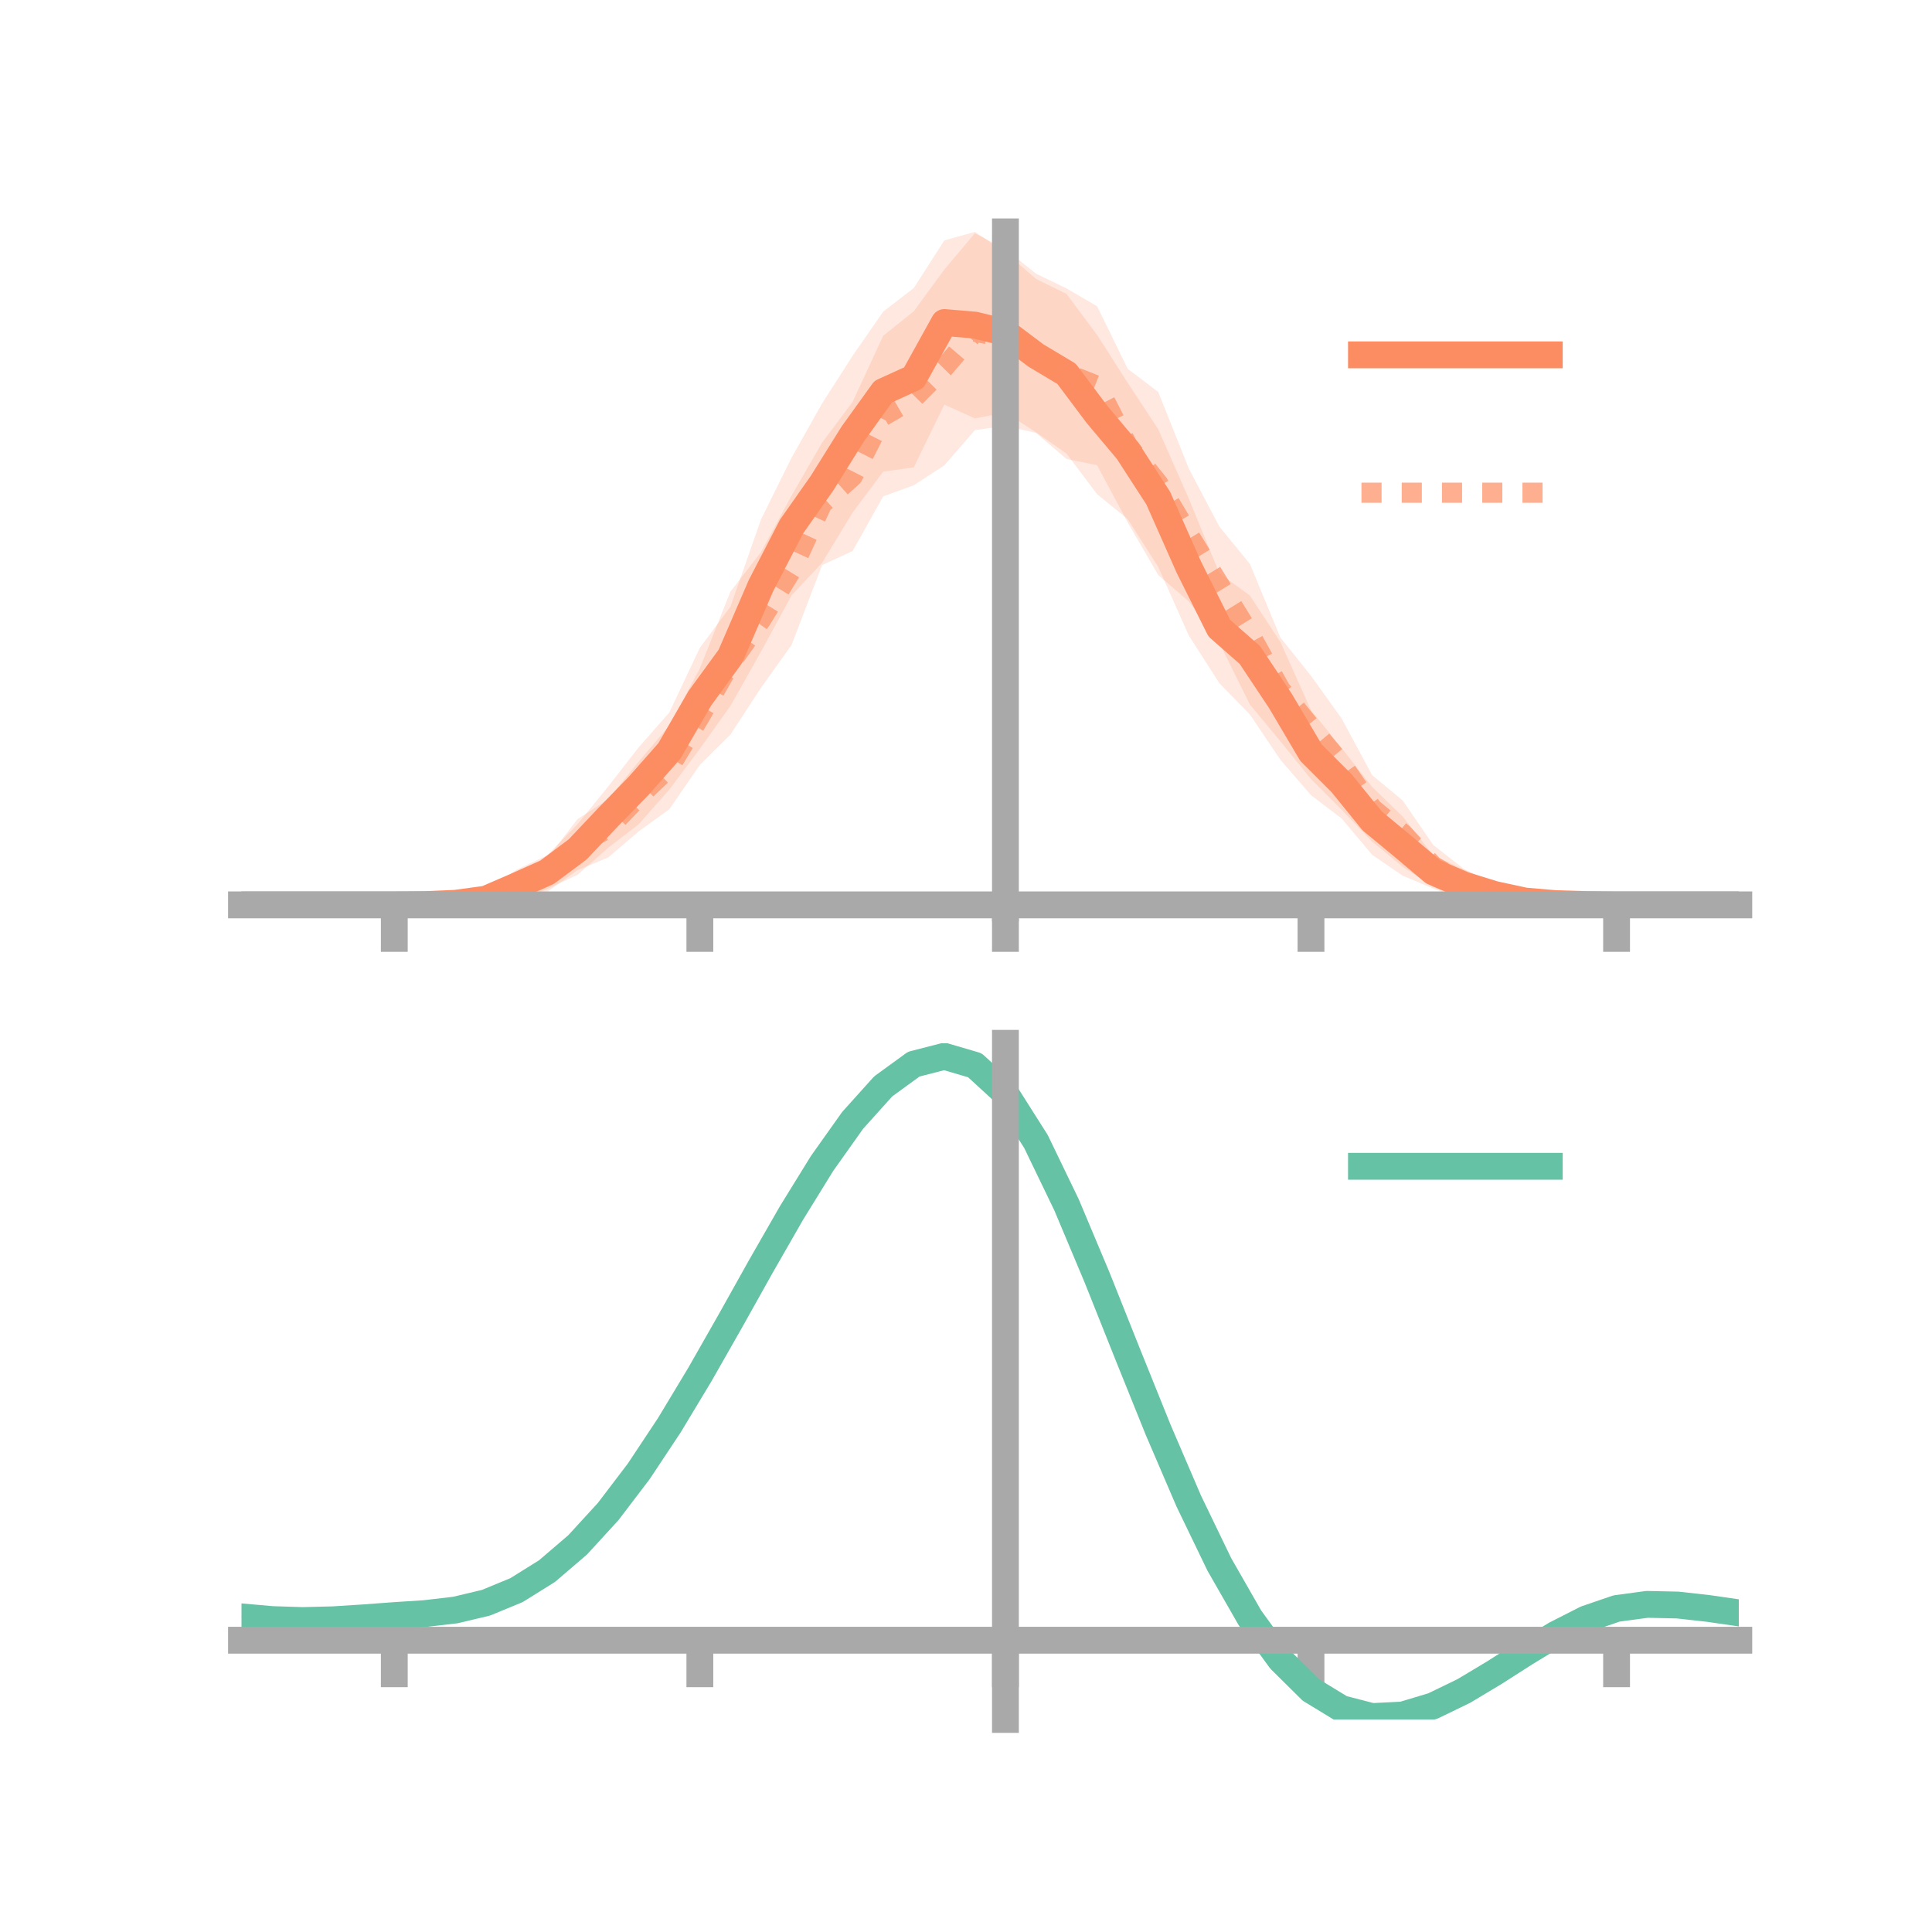 <?xml version="1.0" encoding="utf-8" standalone="no"?>
<!DOCTYPE svg PUBLIC "-//W3C//DTD SVG 1.1//EN"
  "http://www.w3.org/Graphics/SVG/1.1/DTD/svg11.dtd">
<!-- Created with matplotlib (https://matplotlib.org/) -->
<svg height="144pt" version="1.1" viewBox="0 0 144 144" width="144pt" xmlns="http://www.w3.org/2000/svg" xmlns:xlink="http://www.w3.org/1999/xlink">
 <defs>
  <style type="text/css">*{stroke-linecap:butt;stroke-linejoin:round;}</style>
 </defs>
 <g id="figure_1">
  <g id="patch_1">
   <path d="M 0 144 
L 144 144 
L 144 0 
L 0 0 
z
" style="fill:none;"/>
  </g>
  <g id="axes_1">
   <g id="patch_2">
    <path d="M 18 67.68 
L 129.6 67.68 
L 129.6 17.28 
L 18 17.28 
z
" style="fill:none;"/>
   </g>
   <g id="PolyCollection_1">
    <path clip-path="url(#p0c5a30f216)" d="M 18 67.445 
L 18 67.445 
L 20.278 67.445 
L 22.555 67.445 
L 24.833 67.445 
L 27.11 67.445 
L 29.388 67.429 
L 31.665 67.35 
L 33.943 67.093 
L 36.22 66.416 
L 38.498 64.823 
L 40.776 63.755 
L 43.053 61.427 
L 45.331 58.62 
L 47.608 55.699 
L 49.886 53.108 
L 52.163 48.281 
L 54.441 45.223 
L 56.718 38.725 
L 58.996 34.12 
L 61.273 30.073 
L 63.551 26.517 
L 65.829 23.227 
L 68.106 21.473 
L 70.384 17.921 
L 72.661 17.28 
L 74.939 18.821 
L 77.216 20.787 
L 79.494 21.91 
L 81.771 24.964 
L 84.049 28.528 
L 86.327 31.995 
L 88.604 37.162 
L 90.882 42.726 
L 93.159 44.388 
L 95.437 47.859 
L 97.714 52.932 
L 99.992 55.748 
L 102.269 58.653 
L 104.547 60.861 
L 106.824 63.74 
L 109.102 64.814 
L 111.38 65.896 
L 113.657 66.634 
L 115.935 67.099 
L 118.212 67.29 
L 120.49 67.445 
L 122.767 67.445 
L 125.045 67.445 
L 127.322 67.445 
L 129.6 67.445 
L 129.6 67.445 
L 129.6 67.445 
L 127.322 67.445 
L 125.045 67.445 
L 122.767 67.445 
L 120.49 67.445 
L 118.212 67.554 
L 115.935 67.604 
L 113.657 67.68 
L 111.38 67.436 
L 109.102 67.111 
L 106.824 66.227 
L 104.547 65.269 
L 102.269 63.711 
L 99.992 61 
L 97.714 59.267 
L 95.437 56.633 
L 93.159 53.258 
L 90.882 50.919 
L 88.604 47.361 
L 86.327 42.252 
L 84.049 38.687 
L 81.771 36.834 
L 79.494 33.812 
L 77.216 32.214 
L 74.939 30.755 
L 72.661 31.184 
L 70.384 30.158 
L 68.106 34.833 
L 65.829 35.152 
L 63.551 38.201 
L 61.273 41.947 
L 58.996 44.38 
L 56.718 48.575 
L 54.441 52.613 
L 52.163 55.807 
L 49.886 58.851 
L 47.608 61.431 
L 45.331 63.184 
L 43.053 65.197 
L 40.776 66.267 
L 38.498 67.239 
L 36.22 67.621 
L 33.943 67.56 
L 31.665 67.497 
L 29.388 67.456 
L 27.11 67.445 
L 24.833 67.445 
L 22.555 67.445 
L 20.278 67.445 
L 18 67.445 
z
" style="fill:#fc8d62;fill-opacity:0.2;"/>
   </g>
   <g id="PolyCollection_2">
    <path clip-path="url(#p0c5a30f216)" d="M 18 67.445 
L 18 67.445 
L 20.278 67.445 
L 22.555 67.445 
L 24.833 67.445 
L 27.11 67.445 
L 29.388 67.443 
L 31.665 67.378 
L 33.943 66.991 
L 36.22 66.122 
L 38.498 65.274 
L 40.776 63.998 
L 43.053 61.045 
L 45.331 59.576 
L 47.608 56.765 
L 49.886 54.082 
L 52.163 49.822 
L 54.441 44.098 
L 56.718 41.156 
L 58.996 36.949 
L 61.273 32.996 
L 63.551 29.954 
L 65.829 25.028 
L 68.106 23.206 
L 70.384 20.094 
L 72.661 17.389 
L 74.939 18.577 
L 77.216 20.395 
L 79.494 21.498 
L 81.771 22.829 
L 84.049 27.485 
L 86.327 29.214 
L 88.604 34.918 
L 90.882 39.246 
L 93.159 42.032 
L 95.437 47.522 
L 97.714 50.371 
L 99.992 53.547 
L 102.269 57.774 
L 104.547 59.659 
L 106.824 62.979 
L 109.102 64.758 
L 111.38 65.846 
L 113.657 66.588 
L 115.935 66.874 
L 118.212 67.444 
L 120.49 67.445 
L 122.767 67.445 
L 125.045 67.445 
L 127.322 67.445 
L 129.6 67.445 
L 129.6 67.445 
L 129.6 67.445 
L 127.322 67.445 
L 125.045 67.445 
L 122.767 67.445 
L 120.49 67.445 
L 118.212 67.445 
L 115.935 67.69 
L 113.657 67.714 
L 111.38 67.415 
L 109.102 67.038 
L 106.824 66.108 
L 104.547 64.601 
L 102.269 62.723 
L 99.992 60.349 
L 97.714 58.066 
L 95.437 55.256 
L 93.159 52.507 
L 90.882 47.909 
L 88.604 44.821 
L 86.327 42.863 
L 84.049 38.93 
L 81.771 34.673 
L 79.494 34.209 
L 77.216 32.265 
L 74.939 31.742 
L 72.661 32.06 
L 70.384 34.688 
L 68.106 36.169 
L 65.829 36.997 
L 63.551 41.065 
L 61.273 42.122 
L 58.996 48.08 
L 56.718 51.266 
L 54.441 54.75 
L 52.163 57.012 
L 49.886 60.318 
L 47.608 61.964 
L 45.331 63.913 
L 43.053 64.847 
L 40.776 66.474 
L 38.498 67.217 
L 36.22 67.56 
L 33.943 67.603 
L 31.665 67.484 
L 29.388 67.445 
L 27.11 67.445 
L 24.833 67.445 
L 22.555 67.445 
L 20.278 67.445 
L 18 67.445 
z
" style="fill:#fc8d62;fill-opacity:0.2;"/>
   </g>
   <g id="matplotlib.axis_1">
    <g id="xtick_1">
     <g id="line2d_1">
      <defs>
       <path d="M 0 0 
L 0 3.5 
" id="m232b52ecd1" style="stroke:#a9a9a9;stroke-width:2;"/>
      </defs>
      <g>
       <use style="fill:#a9a9a9;stroke:#a9a9a9;stroke-width:2;" x="29.388" xlink:href="#m232b52ecd1" y="67.445"/>
      </g>
     </g>
    </g>
    <g id="xtick_2">
     <g id="line2d_2">
      <g>
       <use style="fill:#a9a9a9;stroke:#a9a9a9;stroke-width:2;" x="52.163" xlink:href="#m232b52ecd1" y="67.445"/>
      </g>
     </g>
    </g>
    <g id="xtick_3">
     <g id="line2d_3">
      <g>
       <use style="fill:#a9a9a9;stroke:#a9a9a9;stroke-width:2;" x="74.939" xlink:href="#m232b52ecd1" y="67.445"/>
      </g>
     </g>
    </g>
    <g id="xtick_4">
     <g id="line2d_4">
      <g>
       <use style="fill:#a9a9a9;stroke:#a9a9a9;stroke-width:2;" x="97.714" xlink:href="#m232b52ecd1" y="67.445"/>
      </g>
     </g>
    </g>
    <g id="xtick_5">
     <g id="line2d_5">
      <g>
       <use style="fill:#a9a9a9;stroke:#a9a9a9;stroke-width:2;" x="120.49" xlink:href="#m232b52ecd1" y="67.445"/>
      </g>
     </g>
    </g>
   </g>
   <g id="matplotlib.axis_2"/>
   <g id="line2d_6">
    <path clip-path="url(#p0c5a30f216)" d="M 18 67.445 
L 20.278 67.445 
L 22.555 67.445 
L 24.833 67.445 
L 27.11 67.445 
L 29.388 67.443 
L 31.665 67.424 
L 33.943 67.326 
L 36.22 67.018 
L 38.498 66.031 
L 40.776 65.011 
L 43.053 63.312 
L 45.331 60.902 
L 47.608 58.565 
L 49.886 55.98 
L 52.163 52.044 
L 54.441 48.918 
L 56.718 43.65 
L 58.996 39.25 
L 61.273 36.01 
L 63.551 32.359 
L 65.829 29.19 
L 68.106 28.153 
L 70.384 24.039 
L 72.661 24.232 
L 74.939 24.788 
L 77.216 26.5 
L 79.494 27.861 
L 81.771 30.899 
L 84.049 33.608 
L 86.327 37.124 
L 88.604 42.262 
L 90.882 46.823 
L 93.159 48.823 
L 95.437 52.246 
L 97.714 56.099 
L 99.992 58.374 
L 102.269 61.182 
L 104.547 63.065 
L 106.824 64.984 
L 109.102 65.963 
L 111.38 66.666 
L 113.657 67.157 
L 115.935 67.352 
L 118.212 67.422 
L 120.49 67.445 
L 122.767 67.445 
L 125.045 67.445 
L 127.322 67.445 
L 129.6 67.445 
" style="fill:none;stroke:#fc8d62;stroke-linecap:square;stroke-width:2;"/>
   </g>
   <g id="line2d_7">
    <path clip-path="url(#p0c5a30f216)" d="M 18 67.445 
L 20.278 67.445 
L 22.555 67.445 
L 24.833 67.445 
L 27.11 67.445 
L 29.388 67.444 
L 31.665 67.431 
L 33.943 67.297 
L 36.22 66.841 
L 38.498 66.245 
L 40.776 65.236 
L 43.053 62.946 
L 45.331 61.744 
L 47.608 59.365 
L 49.886 57.2 
L 52.163 53.417 
L 54.441 49.424 
L 56.718 46.211 
L 58.996 42.515 
L 61.273 37.559 
L 63.551 35.51 
L 65.829 31.013 
L 68.106 29.687 
L 70.384 27.391 
L 72.661 24.724 
L 74.939 25.16 
L 77.216 26.33 
L 79.494 27.853 
L 81.771 28.751 
L 84.049 33.207 
L 86.327 36.038 
L 88.604 39.87 
L 90.882 43.578 
L 93.159 47.269 
L 95.437 51.389 
L 97.714 54.218 
L 99.992 56.948 
L 102.269 60.248 
L 104.547 62.13 
L 106.824 64.543 
L 109.102 65.898 
L 111.38 66.63 
L 113.657 67.151 
L 115.935 67.282 
L 118.212 67.445 
L 120.49 67.445 
L 122.767 67.445 
L 125.045 67.445 
L 127.322 67.445 
L 129.6 67.445 
" style="fill:none;stroke:#fc8d62;stroke-dasharray:1.5,1.5;stroke-dashoffset:0;stroke-opacity:0.7;stroke-width:1.5;"/>
   </g>
   <g id="patch_3">
    <path d="M 74.939 67.68 
L 74.939 17.28 
" style="fill:none;stroke:#a9a9a9;stroke-linecap:square;stroke-linejoin:miter;stroke-width:2;"/>
   </g>
   <g id="patch_4">
    <path d="M 129.6 67.68 
L 129.6 17.28 
" style="fill:none;"/>
   </g>
   <g id="patch_5">
    <path d="M 18 67.445 
L 129.6 67.445 
" style="fill:none;stroke:#a9a9a9;stroke-linecap:square;stroke-linejoin:miter;stroke-width:2;"/>
   </g>
   <g id="patch_6">
    <path d="M 18 17.28 
L 129.6 17.28 
" style="fill:none;"/>
   </g>
   <g id="legend_1">
    <g id="line2d_8">
     <path d="M 101.475 26.449 
L 115.475 26.449 
" style="fill:none;stroke:#fc8d62;stroke-linecap:square;stroke-width:2;"/>
    </g>
    <g id="line2d_9"/>
    <g id="text_1">
     <!--   -->
     <g transform="translate(121.075 28.899)scale(0.07 -0.07)">
      <defs>
       <path id="DejaVuSans-32"/>
      </defs>
      <use xlink:href="#DejaVuSans-32"/>
     </g>
    </g>
    <g id="line2d_10">
     <path d="M 101.475 36.724 
L 115.475 36.724 
" style="fill:none;stroke:#fc8d62;stroke-dasharray:1.5,1.5;stroke-dashoffset:0;stroke-opacity:0.7;stroke-width:1.5;"/>
    </g>
    <g id="line2d_11"/>
    <g id="text_2">
     <!--   -->
     <g transform="translate(121.075 39.174)scale(0.07 -0.07)">
      <use xlink:href="#DejaVuSans-32"/>
     </g>
    </g>
   </g>
  </g>
  <g id="axes_2">
   <g id="patch_7">
    <path d="M 18 128.16 
L 129.6 128.16 
L 129.6 77.76 
L 18 77.76 
z
" style="fill:none;"/>
   </g>
   <g id="PolyCollection_3">
    <path clip-path="url(#pab67b3ef4c)" d="M 18 120.552 
L 18 120.472 
L 20.278 120.684 
L 22.555 120.756 
L 24.833 120.693 
L 27.11 120.538 
L 29.388 120.362 
L 31.665 120.208 
L 33.943 119.936 
L 36.22 119.388 
L 38.498 118.437 
L 40.776 116.992 
L 43.053 115.003 
L 45.331 112.459 
L 47.608 109.394 
L 49.886 105.874 
L 52.163 102 
L 54.441 97.902 
L 56.718 93.734 
L 58.996 89.671 
L 61.273 85.902 
L 63.551 82.625 
L 65.829 80.042 
L 68.106 78.356 
L 70.384 77.76 
L 72.661 78.441 
L 74.939 80.565 
L 77.216 84.212 
L 79.494 89.003 
L 81.771 94.502 
L 84.049 100.303 
L 86.327 106.048 
L 88.604 111.437 
L 90.882 116.236 
L 93.159 120.276 
L 95.437 123.455 
L 97.714 125.733 
L 99.992 127.132 
L 102.269 127.723 
L 104.547 127.615 
L 106.824 126.943 
L 109.102 125.856 
L 111.38 124.517 
L 113.657 123.085 
L 115.935 121.722 
L 118.212 120.578 
L 120.49 119.805 
L 122.767 119.5 
L 125.045 119.556 
L 127.322 119.82 
L 129.6 120.16 
L 129.6 120.266 
L 129.6 120.266 
L 127.322 119.95 
L 125.045 119.705 
L 122.767 119.659 
L 120.49 119.97 
L 118.212 120.756 
L 115.935 121.931 
L 113.657 123.344 
L 111.38 124.83 
L 109.102 126.219 
L 106.824 127.344 
L 104.547 128.04 
L 102.269 128.16 
L 99.992 127.577 
L 97.714 126.199 
L 95.437 123.97 
L 93.159 120.881 
L 90.882 116.97 
L 88.604 112.329 
L 86.327 107.117 
L 84.049 101.556 
L 81.771 95.935 
L 79.494 90.601 
L 77.216 85.951 
L 74.939 82.413 
L 72.661 80.357 
L 70.384 79.701 
L 68.106 80.279 
L 65.829 81.904 
L 63.551 84.387 
L 61.273 87.53 
L 58.996 91.138 
L 56.718 95.021 
L 54.441 98.997 
L 52.163 102.902 
L 49.886 106.59 
L 47.608 109.941 
L 45.331 112.862 
L 43.053 115.291 
L 40.776 117.203 
L 38.498 118.603 
L 36.22 119.531 
L 33.943 120.067 
L 31.665 120.328 
L 29.388 120.471 
L 27.11 120.63 
L 24.833 120.765 
L 22.555 120.813 
L 20.278 120.743 
L 18 120.552 
z
" style="fill:#66c2a5;fill-opacity:0.2;"/>
   </g>
   <g id="matplotlib.axis_3">
    <g id="xtick_6">
     <g id="line2d_12">
      <g>
       <use style="fill:#a9a9a9;stroke:#a9a9a9;stroke-width:2;" x="29.388" xlink:href="#m232b52ecd1" y="122.251"/>
      </g>
     </g>
    </g>
    <g id="xtick_7">
     <g id="line2d_13">
      <g>
       <use style="fill:#a9a9a9;stroke:#a9a9a9;stroke-width:2;" x="52.163" xlink:href="#m232b52ecd1" y="122.251"/>
      </g>
     </g>
    </g>
    <g id="xtick_8">
     <g id="line2d_14">
      <g>
       <use style="fill:#a9a9a9;stroke:#a9a9a9;stroke-width:2;" x="74.939" xlink:href="#m232b52ecd1" y="122.251"/>
      </g>
     </g>
    </g>
    <g id="xtick_9">
     <g id="line2d_15">
      <g>
       <use style="fill:#a9a9a9;stroke:#a9a9a9;stroke-width:2;" x="97.714" xlink:href="#m232b52ecd1" y="122.251"/>
      </g>
     </g>
    </g>
    <g id="xtick_10">
     <g id="line2d_16">
      <g>
       <use style="fill:#a9a9a9;stroke:#a9a9a9;stroke-width:2;" x="120.49" xlink:href="#m232b52ecd1" y="122.251"/>
      </g>
     </g>
    </g>
   </g>
   <g id="matplotlib.axis_4"/>
   <g id="line2d_17">
    <path clip-path="url(#pab67b3ef4c)" d="M 18 120.512 
L 20.278 120.713 
L 22.555 120.785 
L 24.833 120.729 
L 27.11 120.584 
L 29.388 120.416 
L 31.665 120.268 
L 33.943 120.002 
L 36.22 119.46 
L 38.498 118.52 
L 40.776 117.098 
L 43.053 115.147 
L 45.331 112.66 
L 47.608 109.667 
L 49.886 106.232 
L 52.163 102.451 
L 54.441 98.45 
L 56.718 94.378 
L 58.996 90.405 
L 61.273 86.716 
L 63.551 83.506 
L 65.829 80.973 
L 68.106 79.317 
L 70.384 78.731 
L 72.661 79.399 
L 74.939 81.489 
L 77.216 85.082 
L 79.494 89.802 
L 81.771 95.219 
L 84.049 100.93 
L 86.327 106.582 
L 88.604 111.883 
L 90.882 116.603 
L 93.159 120.579 
L 95.437 123.712 
L 97.714 125.966 
L 99.992 127.354 
L 102.269 127.941 
L 104.547 127.828 
L 106.824 127.143 
L 109.102 126.038 
L 111.38 124.673 
L 113.657 123.215 
L 115.935 121.827 
L 118.212 120.667 
L 120.49 119.887 
L 122.767 119.58 
L 125.045 119.63 
L 127.322 119.885 
L 129.6 120.213 
" style="fill:none;stroke:#66c2a5;stroke-linecap:square;stroke-width:2;"/>
   </g>
   <g id="patch_8">
    <path d="M 74.939 128.16 
L 74.939 77.76 
" style="fill:none;stroke:#a9a9a9;stroke-linecap:square;stroke-linejoin:miter;stroke-width:2;"/>
   </g>
   <g id="patch_9">
    <path d="M 129.6 128.16 
L 129.6 77.76 
" style="fill:none;"/>
   </g>
   <g id="patch_10">
    <path d="M 18 122.251 
L 129.6 122.251 
" style="fill:none;stroke:#a9a9a9;stroke-linecap:square;stroke-linejoin:miter;stroke-width:2;"/>
   </g>
   <g id="patch_11">
    <path d="M 18 77.76 
L 129.6 77.76 
" style="fill:none;"/>
   </g>
   <g id="legend_2">
    <g id="line2d_18">
     <path d="M 101.475 86.929 
L 115.475 86.929 
" style="fill:none;stroke:#66c2a5;stroke-linecap:square;stroke-width:2;"/>
    </g>
    <g id="line2d_19"/>
    <g id="text_3">
     <!--   -->
     <g transform="translate(121.075 89.379)scale(0.07 -0.07)">
      <use xlink:href="#DejaVuSans-32"/>
     </g>
    </g>
   </g>
  </g>
 </g>
 <defs>
  <clipPath id="p0c5a30f216">
   <rect height="50.4" width="111.6" x="18" y="17.28"/>
  </clipPath>
  <clipPath id="pab67b3ef4c">
   <rect height="50.4" width="111.6" x="18" y="77.76"/>
  </clipPath>
 </defs>
</svg>
